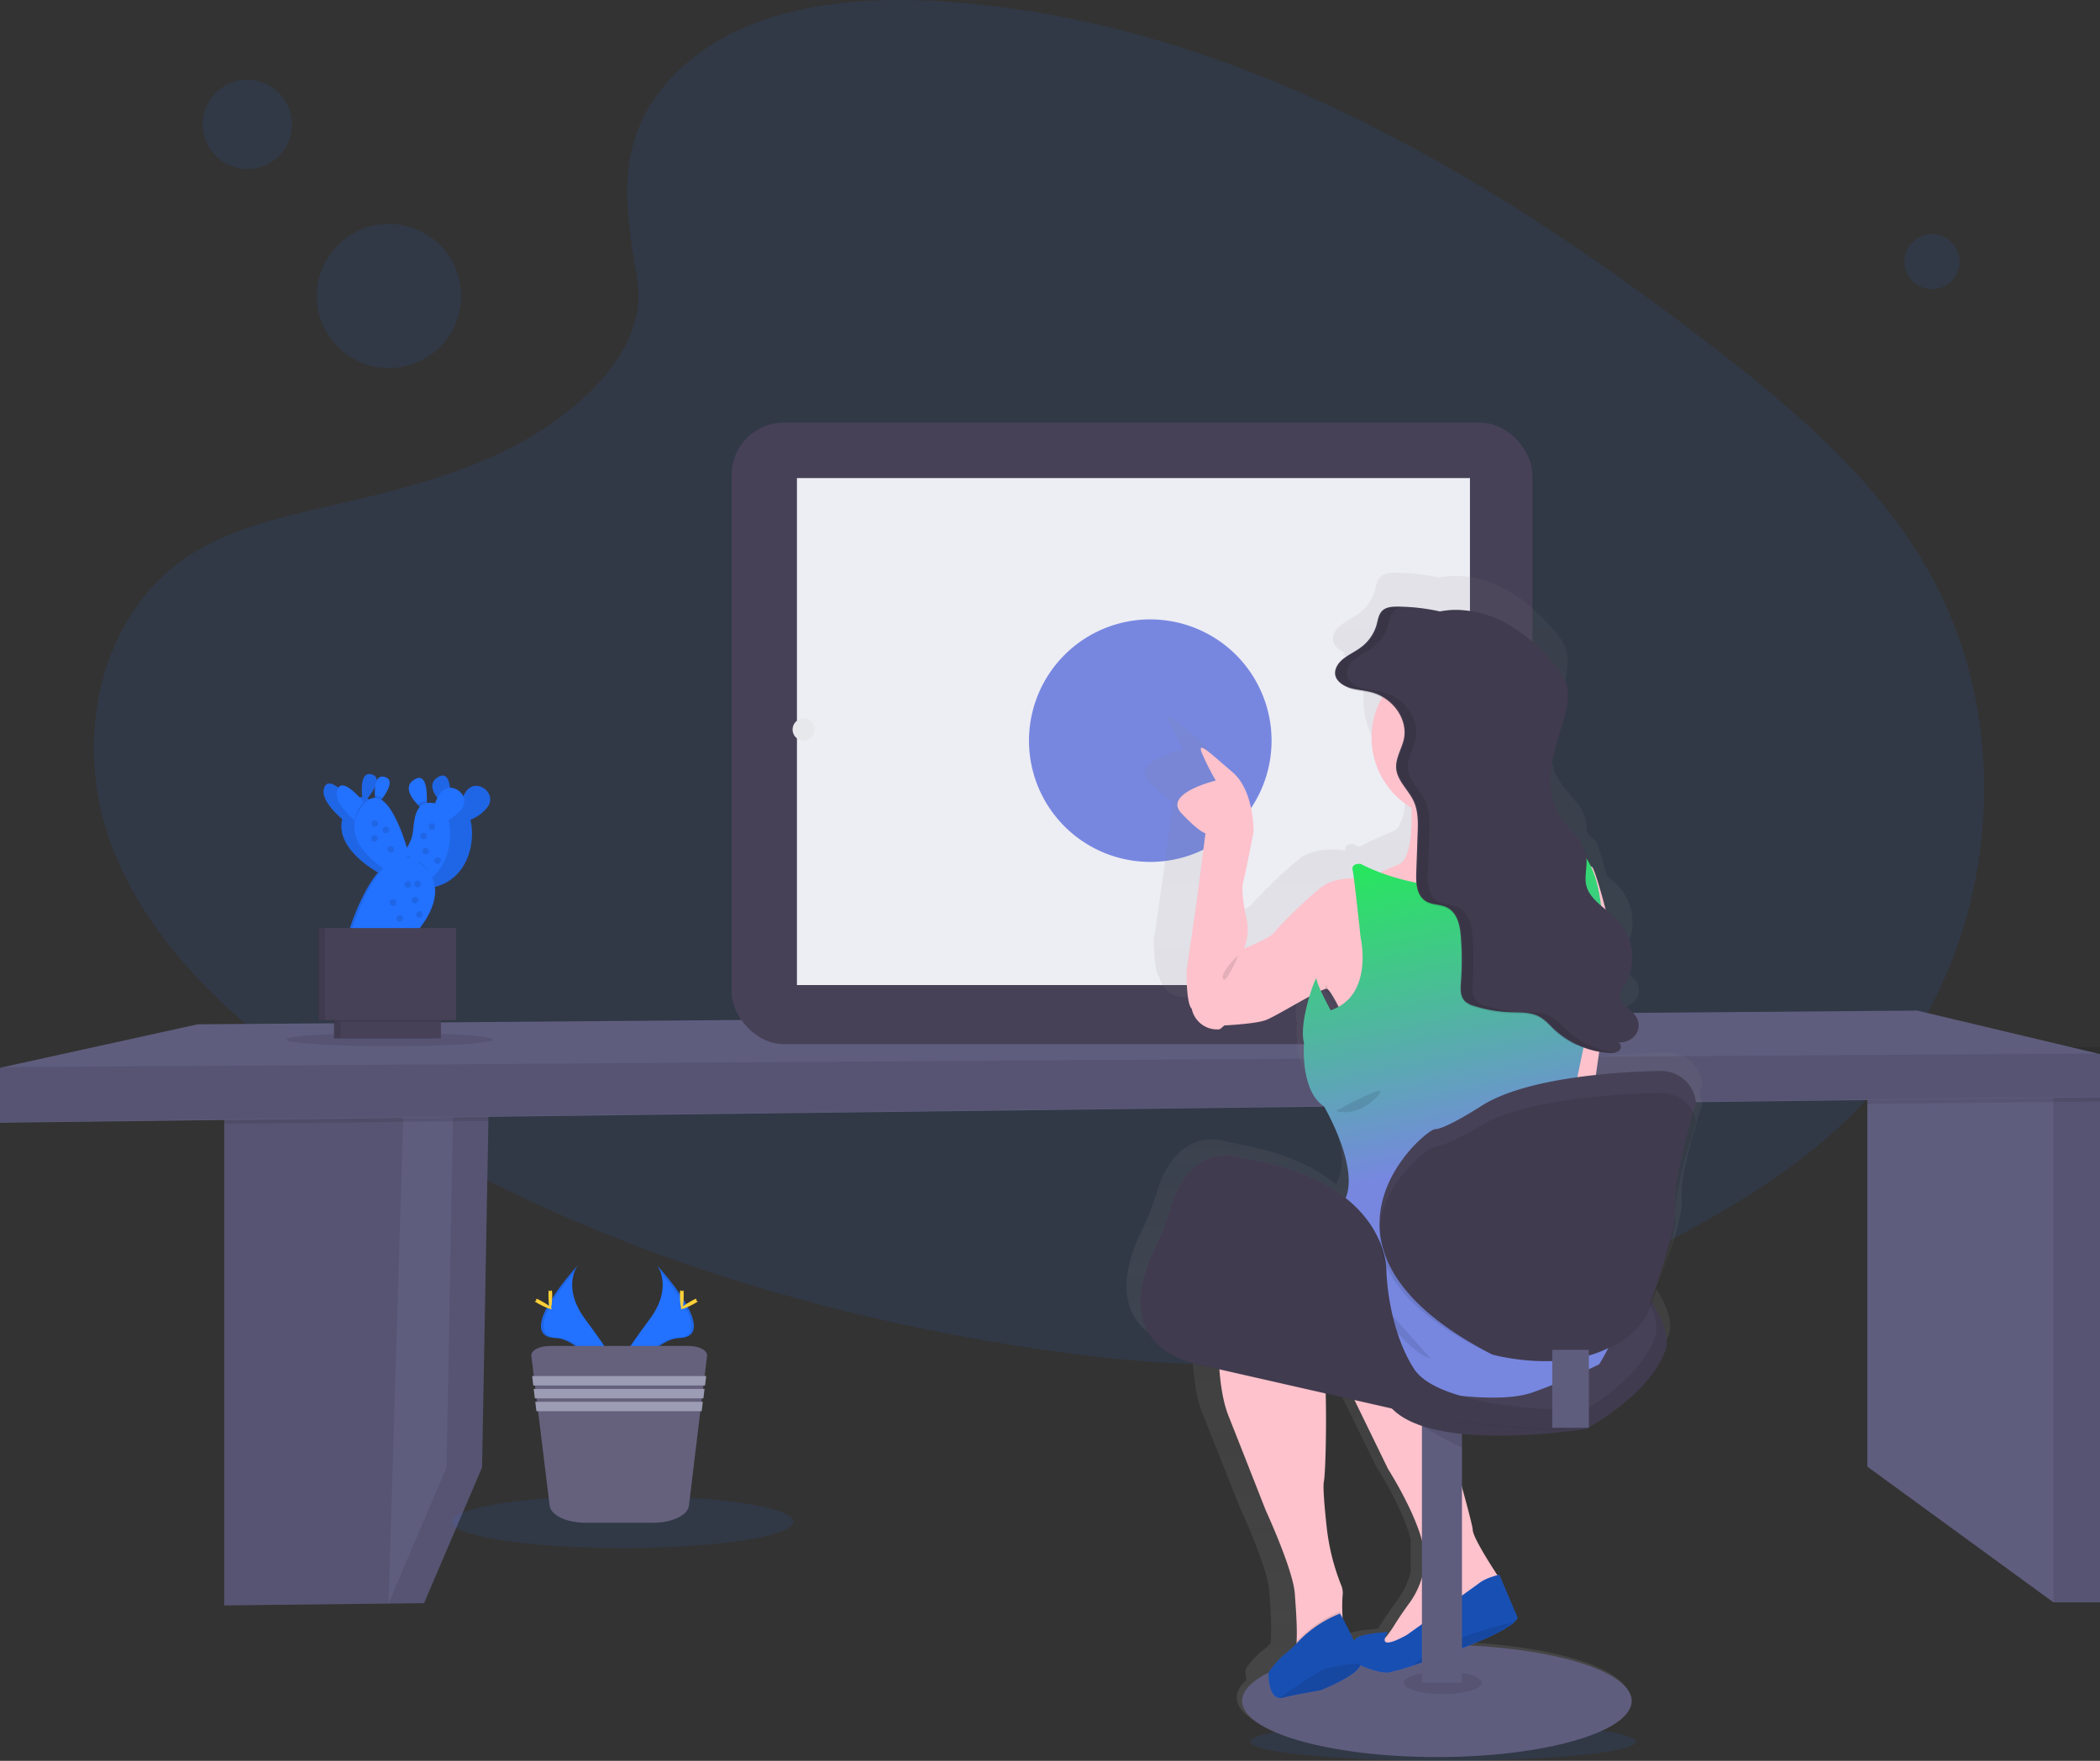 <svg xmlns="http://www.w3.org/2000/svg" xmlns:xlink="http://www.w3.org/1999/xlink" width="917.759" height="769.746" viewBox="0 0 917.759 769.746"><rect x="0" y="0" width="917.759" height="769.746" fill="#333333" stroke="none"/><defs><style>.a,.j{fill:#2271ff;}.a,.c,.m{opacity:0.1;}.b{fill:#5f5d7e;}.d{fill:#474157;}.e{fill:#ededf4;}.f{fill:#e6e8ec;}.g{fill:#7787e0;}.h{fill:url(#a);}.i{fill:#fdc2cc;}.k{opacity:0.3;}.l{fill:url(#b);}.n{fill:#ffd037;}.o{fill:#65617d;}.p{fill:#9d9cb5;}</style><linearGradient id="a" x1="0.5" y1="1" x2="0.5" gradientUnits="objectBoundingBox"><stop offset="0" stop-color="gray" stop-opacity="0.251"/><stop offset="0.54" stop-color="gray" stop-opacity="0.122"/><stop offset="1" stop-color="gray" stop-opacity="0.102"/></linearGradient><linearGradient id="b" x1="0.5" x2="0.586" y2="0.575" gradientUnits="objectBoundingBox"><stop offset="0" stop-color="#24ea59"/><stop offset="1" stop-color="#7787e0"/></linearGradient></defs><path class="a" d="M396.625,82.64c28.024-27.43,72.027-33,112.069-30.84,125.789,6.87,239.333,73.56,337.544,149,35.553,27.31,70.561,56.74,93.641,94.35,46.98,76.57,33.05,182.63-32.285,245.7-22.224,21.46-49.165,37.91-76.834,52.5-49.165,25.93-102.254,46.74-158.074,52.67-39.814,4.22-80.121.79-119.689-5.11C442.412,624.45,333.894,588,242.93,525.72c-39.9-27.33-77.507-61.3-93.95-105.52S143.061,320,183.841,293.8c16.853-10.82,37-15.71,56.722-20.3,29.035-6.76,58.534-13.42,84.727-27.15,27.059-14.19,59.107-41.63,53.717-73C373.217,139.63,368.664,110,396.625,82.64Z" transform="translate(-100.5 -51.38)"/><circle class="a" cx="31.5" cy="31.5" r="31.5" transform="translate(138.49 97.89)"/><circle class="a" cx="19.5" cy="19.5" r="19.5" transform="translate(88.59 34.89)"/><circle class="a" cx="12" cy="12" r="12" transform="translate(832.329 102.39)"/><ellipse class="a" cx="84.24" cy="8.4" rx="84.24" ry="8.4" transform="translate(546.433 752.946)"/><path class="b" d="M214,487.31l-.37,19.95-2.96,161.71-25.34,59.34-87.33,1V496.5l91.14-7.22Z" transform="translate(0 -27.504)"/><path class="c" d="M214,487.31l-.37,19.95-2.96,161.71-25.34,59.34-87.33,1V496.5l91.14-7.22Z" transform="translate(0 -27.504)"/><path class="b" d="M214,487.31l-.37,19.95-2.96,161.71-25.34,59.34L192,507.64l-.02-.14-2.84-18.22Z" transform="translate(-15.517 -27.504)"/><path class="c" d="M189.14,489.28,214,487.31l-.37,19.95-21.65.24L98,508.55V496.5Z" transform="translate(0 -17.275)"/><path class="b" d="M999,496.5V727.97H978.67l-81.34-59.33V489.97L970,483.14l4.46,2.05,4.21,1.94Z" transform="translate(-81.241 -27.504)"/><rect class="c" width="20.33" height="242.78" transform="translate(897.429 457.686)"/><path class="c" d="M999,485.19V498.5l-20.33.23-81.34.9v-9.66L970,483.14l4.46,2.05,4.21,1.94v-1.94Z" transform="translate(-81.241 -17.023)"/><path class="b" d="M917.759,477.64V496.5L0,507.64v-24l86.356-19,751.479-6Z" transform="translate(0 -16.862)"/><path class="c" d="M917.759,477.64V496.5L0,507.64v-24Z" transform="translate(0 -17.126)"/><rect class="d" width="349.92" height="271.69" rx="22.82" transform="translate(319.753 184.761)"/><rect class="e" width="294.12" height="221.63" transform="translate(348.289 208.987)"/><circle class="f" cx="4.82" cy="4.82" r="4.82" transform="translate(346.373 314.099)"/><circle class="f" cx="7.95" cy="7.95" r="7.95" transform="translate(635.604 311.489)"/><path class="g" d="M672.93,382.52l-37.61-22.86a5.14,5.14,0,0,0-7.63,4.48V408.6a5.14,5.14,0,0,0,7.63,4.48l37.61-21.58a5.15,5.15,0,0,0,0-8.98Zm28.28,3.85a53,53,0,1,0-53,53A53,53,0,0,0,701.21,386.37Zm-95.74,0a43.27,43.27,0,1,0,0-.01Z" transform="translate(-145.506 -62.596)"/><path class="h" d="M904.38,560.51a12.5,12.5,0,0,0-1.13-3.52c.76-2.59,1.25-4.18,1.25-4.18a5.839,5.839,0,0,0-.12-1,15.35,15.35,0,0,0-15.55-12.88c-6,.11-17.38.51-30,1.93.72-5.05,1.58-11.09,2.48-17.31l1.65.18a7.909,7.909,0,0,1,1.18.06h.53a5.44,5.44,0,0,0,3.66-1.12,2.16,2.16,0,0,0-.67-3.54,8.92,8.92,0,0,0,7.83-3.28,7,7,0,0,0,0-8.14c-2.11-3-6.58-5-6.82-8.53-.13-2,1.21-3.8,2.26-5.57a23.27,23.27,0,0,0-3.67-27.95,54.746,54.746,0,0,0-4.44-3.95c-2.2-8.08-4.5-15.3-5.18-15.53-.88-.29-2.39-2.19-3.83-3.82a18.4,18.4,0,0,0-.07-4.13c-1.06-7-8-12-11.82-18.18s-4.51-13.75-3.53-20.83,3.45-13.93,5.46-20.84c1.5-5.13,2.75-10.58,1.07-15.67-1.19-3.63-3.78-6.77-6.45-9.72-6.41-7.09-13.8-13.73-22.92-18a45.549,45.549,0,0,0-20.29-4.34h-.07l-1.1.06-.78.05-.78.08-.83.08h0c-.85.11-1.69.24-2.53.41a87.31,87.31,0,0,0-18.55-2.08h-.81a9.5,9.5,0,0,0-5.3,1.25c-2.22,1.55-2.5,4.33-3.17,6.75a18.73,18.73,0,0,1-7.2,10c-2.39,1.72-5.2,3-7.48,4.8s-4.06,4.5-3.45,7.16c.51,2.23,2.59,3.89,5,4.9-.29.36-.59.71-.87,1.08.47.19,1,.36,1.43.5,3,.89,6.23,1,9.27,1.81a20.306,20.306,0,0,1,2.46.83,35.12,35.12,0,0,0-4.11,16.52,35.59,35.59,0,0,0,18.62,31.22c0,.34,0,.67,0,1,.31,10.44-.48,23.14-5.82,25.29s-10.45,4.58-13.6,6.15l-1,.53c-.83-.38-1.66-.78-2.47-1.2,0,0-4.25-.5-3.51,2.74,0,0-12.85-2-19.9,3.49s-18.62,16.95-20.89,19.94S688,483.54,688,483.54s5.53-7.73,3.14-17.2c0,0-2.64-11.42-1.38-16s4.53-21.58,4.53-21.58.46-17.94-9.33-26.17-16.6-15-12.82-7a111.479,111.479,0,0,0,5.54,10.71s-23.41,5.56-15.1,14.24,10.57,8.69,10.57,8.69-2.77,21.43-3.28,25.42-5,34.39-5,34.39-.25,14.46,2.27,16.7c0,0,1.65,9.31,12.08,9,0,0,19.88-.5,25.42-2.74s24.66-14.21,26.68-13.46a1.149,1.149,0,0,1,.39.26,2.835,2.835,0,0,1,.3.3c-2,4.43-6.74,19.47-4.72,26.86,0,0-1.76,20.93,8.81,27.66,0,0,15.35,25.92,9.56,39.87-.46,1.13-.87,2.17-1.25,3.18-8.79-7.29-22.2-14-42.68-17.71-2.09-.38-4.17-.84-6.23-1.34-5.82-1.41-21.83-2.7-29.45,22.61a111.356,111.356,0,0,1-6.76,17.12c-3,6.07-6.33,14.77-6.4,23.4-.17,12.1,6.08,24.09,28.76,28.49.25,9,1.28,19.72,4.36,27.43,6.29,15.7,16.36,41.12,16.36,41.12s12.08,25.92,12.84,36.38c.49,6.85,1.21,15.83.71,22a9.776,9.776,0,0,1-.1,1.1,26.53,26.53,0,0,1-3.38,3.07c-1.76,1-7.55,7.23-7.55,8.72a26.635,26.635,0,0,0,.38,4.26c-2.74,2.39-4.24,5-4.24,7.6,0,13.52,38.37,24.48,85.7,24.48s85.69-11,85.69-24.48c0-12.34-32-22.54-73.58-24.22,8.67-3.46,16.37-7.09,19.56-10a4.681,4.681,0,0,0,1.51-2.06l-8.05-18.69s-.63.14-1.56.41l-.56-.84c-3.58-5.45-10.47-16.31-10.47-19.26,0-1.09-1.82-8.06-4.46-17.61V698c26.26,4,60.1-1.44,60.1-1.44l.15-.08h.66v-.36c4.55-2.52,27.31-15.85,34.06-33.53,2-5.16-.49-12.55-5.44-20.45,3.46-8.59,12-30.78,11.15-39.63,0-.47-.06-1-.06-1.52a26.1,26.1,0,0,0,.1-2.72c1-13,9-36.75,9-36.75S904.48,561.11,904.38,560.51Zm-170-57.76c1.82,3.2,3.77,7.29,4.54,8.95h0s-2.66-4.9-4.49-8.95Zm1.9,280.1-.19.07v-1a59.372,59.372,0,0,1,.19-7.82,9.159,9.159,0,0,0-.86-4.06,96,96,0,0,1-6.13-24.13c-1-8.72-1.83-18.23-1.31-20.65.78-3.71,1.42-31.81.45-45.66l15.48,3.48,18,36.7s11.58,17.92,15.17,32.06V766a34.6,34.6,0,0,1-5.41,11.74c-2.39,3.27-4.72,6.58-6.88,10-.66,1.06-1.39,2.15-2.12,3.17-.24,0-12.07.69-14.08,2.91-1.24,1.37-3.4,3.53-3.76,5.7l-.51.08c-2.32-6.91-7.99-16.75-7.99-16.75Z" transform="translate(-160.547 -78.874)"/><path class="c" d="M812.43,770l-4,13-17,14.75-25,7.18s-11.75-6.43-7.75-7.68c1.11-.35,2.43-1.62,3.77-3.28-1.4,5.1,9.73-1.47,9.73-1.47s28.75-20.5,31.75-22.75a22.609,22.609,0,0,1,6.4-2.93C811.58,768.77,812.43,770,812.43,770Z" transform="translate(-157.046 -78.874)"/><path class="i" d="M812.43,770l-4,13-17,14.75-25,7.18s-11.75-6.43-7.75-7.68c1.11-.35,2.43-1.62,3.77-3.28a50.009,50.009,0,0,0,3.34-4.82c2.14-3.44,4.46-6.76,6.83-10a36,36,0,0,0,6.31-16.61c1.75-13.75-16-41.5-16-41.5l-32.25-66.25,45,5.5s24.25,83.25,24.25,87.25c0,3,6.84,13.85,10.4,19.32C811.58,768.77,812.43,770,812.43,770Z" transform="translate(-156.315 -78.874)"/><ellipse class="b" cx="85.12" cy="24.55" rx="85.12" ry="24.55" transform="translate(542.853 718.996)"/><path class="j" d="M820.43,786a4.8,4.8,0,0,1-1.5,2.07c-6.18,5.67-29.29,14.1-43.57,18.68A101.092,101.092,0,0,1,763.93,810c-3.5.25-10.75-2-15.75-5.07s-.5-7.43,1.52-9.68,14-2.92,14-2.92c-5.75,9.57,8.49,1.17,8.49,1.17s28.75-20.5,31.75-22.75,8.5-3.5,8.5-3.5Z" transform="translate(-157.217 -78.874)"/><path class="k" d="M820.43,786a4.8,4.8,0,0,1-1.5,2.07c-6.18,5.67-29.29,14.1-43.57,18.68A101.092,101.092,0,0,1,763.93,810c-3.5.25-10.75-2-15.75-5.07s-.5-7.43,1.52-9.68,14-2.92,14-2.92c-5.75,9.57,8.49,1.17,8.49,1.17s28.75-20.5,31.75-22.75,8.5-3.5,8.5-3.5Z" transform="translate(-157.217 -78.874)"/><path class="c" d="M818.93,788.09c-6.18,5.67-29.29,14.1-43.57,18.68C788.3,795.81,810,790.08,818.93,788.09Z" transform="translate(-157.884 -78.874)"/><ellipse class="c" cx="17.03" cy="4.91" rx="17.03" ry="4.91" transform="translate(613.536 730.726)"/><rect class="b" width="17.5" height="129.5" transform="translate(621.422 606.136)"/><path class="c" d="M795.5,691.43v15c-3.5-1.08-11.49-5.63-17.5-9.21V685h3.65Z" transform="translate(-156.578 -73.835)"/><path class="d" d="M754.27,628.63s57.78-14.87,72.16-26,70.85,41.24,63.39,61S855.2,697.7,855.2,697.7s-75.11,12.22-87.9-13.27S754.27,628.63,754.27,628.63Z" transform="translate(-162.06 -73.042)"/><path class="c" d="M754.27,628.63s57.78-14.87,72.16-26,70.85,41.24,63.39,61S855.2,697.7,855.2,697.7s-75.11,12.22-87.9-13.27S754.27,628.63,754.27,628.63Z" transform="translate(-162.06 -73.042)"/><path class="d" d="M749.27,622.63s57.78-14.87,72.16-26,70.85,41.24,63.39,61S850.2,691.7,850.2,691.7s-75.11,12.22-87.9-13.27S749.27,622.63,749.27,622.63Z" transform="translate(-161.59 -72.806)"/><path class="i" d="M695.68,486.27,689.43,484s5.5-7.75,3.13-17.25c0,0-2.63-11.46-1.38-16.1s4.5-21.65,4.5-21.65.46-18-9.27-26.25-16.48-15-12.73-7a111.4,111.4,0,0,0,5.5,10.75s-23.25,5.57-15,14.29,10.5,8.71,10.5,8.71-2.75,21.5-3.25,25.5-5,34.5-5,34.5-.25,14.5,2.25,16.75a11.31,11.31,0,0,0,12,9C682.46,515.22,703.68,491.77,695.68,486.27Z" transform="translate(-147.858 -65.279)"/><path class="i" d="M846.68,440.27v14L832.18,459l-24.7,18.18L800.93,482l-29.25-11.75-18.5-19.5s.9-.49,2.46-1.3l1-.53c3.13-1.57,8.06-4,13.51-6.17s6.09-14.89,5.78-25.37v-1c-.25-7.35-1-13.36-1-13.36s3.05-.58,7.49-1.24c12.31-1.83,35.28-4.3,33.26,3.24a17.369,17.369,0,0,0,0,7.79c.06.28.12.57.19.85,2.08,9.09,8.52,18.61,8.52,18.61l20,7.2.56.2Z" transform="translate(-159.058 -64.779)"/><path class="i" d="M846.68,444.52v-4.25a14,14,0,0,1,4.75,0c1.75.5,5.07,5.75,6.57,6.25s10.68,34.75,9.68,37.75S857.23,555,857.23,555l-19.05,21-3.75-57.75L846.68,484Z" transform="translate(-162.244 -67.54)"/><path class="i" d="M747.93,601.77s-17.41,3.75-15.2,9.25,11.95,5.75,11.95,5.75Z" transform="translate(-152.703 -70.725)"/><path class="i" d="M772.18,490.72l-13.25,28.55-15.75,11.5L740.43,513s-5.32-11.75-7.61-13.74a1.149,1.149,0,0,0-.39-.26c-2-.75-21,11.25-26.5,13.5s-25.25,2.75-25.25,2.75L689.43,484s17.5-6.5,19.75-9.5,13.75-14.5,20.75-20S749.7,451,749.7,451l.2.08,3.28,1.42,9.5,23.25Z" transform="translate(-152.439 -66.688)"/><path class="i" d="M737.43,775.52a59.665,59.665,0,0,0-.19,7.84c.07,2.79.19,5.16.19,5.16l-5.75,12s-19.75,6.5-16.5,3.75c1.13-.95,1.71-3.42,2-6.69.49-6.18-.22-15.19-.71-22.06-.75-10.5-12.75-36.5-12.75-36.5s-10-25.5-16.25-41.25-4-44.25-4-44.25,1-21.5,5.5-28,22-8.75,22-8.75L719.18,644s6.75,25.5,9.25,29.25,1.75,48.5.75,53.25c-.51,2.43.35,12,1.31,20.72a97.309,97.309,0,0,0,6.08,24.2,9.24,9.24,0,0,1,.86,4.1Z" transform="translate(-150.602 -78.874)"/><path class="c" d="M737.43,788.52l-5.75,12s-19.75,6.5-16.5,3.75c1.13-.95,1.71-3.42,2-6.69.71-.71,1.47-1.49,2.25-2.29a50.489,50.489,0,0,1,17.85-11.93h0C737.31,786.15,737.43,788.52,737.43,788.52Z" transform="translate(-151.615 -78.874)"/><path class="j" d="M746.45,806.38a.59.59,0,0,1,0,.14c-1,4.75-17.5,11.25-17.5,11.25s-10.5,1.75-16.5,3.25a4.151,4.151,0,0,1-1.41.13c-4.63-.35-4.84-9.26-4.84-10.63s5.75-7.75,7.5-8.75a53.632,53.632,0,0,0,5.56-5.33,51.6,51.6,0,0,1,18.22-12.17h0S747.25,801.45,746.45,806.38Z" transform="translate(-151.827 -78.874)"/><path class="k" d="M746.45,806.38a.59.59,0,0,1,0,.14c-1,4.75-17.5,11.25-17.5,11.25s-10.5,1.75-16.5,3.25a4.151,4.151,0,0,1-1.41.13c-4.63-.35-4.84-9.26-4.84-10.63s5.75-7.75,7.5-8.75a53.011,53.011,0,0,0,5.64-5.41,50.568,50.568,0,0,1,17.86-12l.28-.11S747.25,801.45,746.45,806.38Z" transform="translate(-151.827 -78.874)"/><path class="c" d="M746.45,806.38a.59.59,0,0,1,0,.14c-1,4.75-17.5,11.25-17.5,11.25s-10.5,1.75-16.5,3.25a4.151,4.151,0,0,1-1.41.13c5.44-3.73,18.63-12.68,20.41-12.88S742,805.55,746.45,806.38Z" transform="translate(-151.975 -78.874)"/><path class="c" d="M815.91,413.66c-6.18,5.09-11.86,4.36-20.49,4.36-6.24,0-14.35,2.19-19.46-.62-.21-7.81-1-14.38-1-14.38s43.5-8.25,40.75,2a18.18,18.18,0,0,0,.2,8.64Z" transform="translate(-157.693 -63.691)"/><path class="i" d="M828.93,385.06a35.75,35.75,0,0,1-35.75,35.75,24.91,24.91,0,0,1-2.74-.1h0a35.75,35.75,0,1,1,38.5-35.65Z" transform="translate(-158.042 -62.667)"/><path class="c" d="M762.68,475.77l9.5,15-13.25,28.55-15.75,11.5L740.43,513s-5.32-11.75-7.61-13.74c.66-1.61,1.11-2.35,1.11-1.76,0,2.5,6.15,13.75,6.15,13.75,19-6.5,13.1-31.75,13.1-31.75s-2.36-22.5-3.28-28.42l3.28,1.42Z" transform="translate(-154.031 -66.696)"/><path class="c" d="M846.68,440.27v14L832.18,459l-24.7,18.18L800.93,482l-29.25-11.75-18.5-19.5s.9-.49,2.46-1.3l1-.53c12.87,5.85,26.8,8,36.75,8.77a111,111,0,0,0,13.76.31c37.67-6,38.79-15.1,37.85-18.33Z" transform="translate(-159.058 -65.522)"/><path class="l" d="M857.43,667a280.292,280.292,0,0,1-29,12.25c-17.25,6.25-55.25-2-60-3.25s-41.25-15.75-55.25-21.25-17.5-1-20.75-1.5-5.5-6.75-6-8.5,9-17,14.25-24.75,21-6.25,23.25-6.75,18,0,18,0-1-5,4.75-19-9.5-40-9.5-40c-10.5-6.75-8.75-27.75-8.75-27.75-2.5-9.25,5.5-30.5,5.5-28s6.15,13.75,6.15,13.75c19-6.5,13.1-31.75,13.1-31.75s-2.75-26.25-3.48-29.5,3.48-2.75,3.48-2.75q1.22.63,2.46,1.2c13.16,6.2,27.56,8.46,37.78,9.24a111,111,0,0,0,13.76.31c45.67-7.37,37.58-19.12,37.28-19.54l2.22.79c16.5,12,11.5,51.75,11.5,51.75L852,521.67l-4.59,22.1s16.25,98.5,17.75,103.5S857.43,667,857.43,667Z" transform="translate(-158.542 -70.6)"/><path class="c" d="M735.68,622c-1,.75-12.25,24-4,30.5S735.68,622,735.68,622Z" transform="translate(-152.002 -71.862)"/><path class="c" d="M743.68,625.27c.25.75,23.5,37.75,36.25,40.75Z" transform="translate(-154.774 -72.238)"/><path class="c" d="M799.69,332.48l-3.72.79a25.076,25.076,0,0,1,3.14-.93Z" transform="translate(-157.268 -61.081)"/><path class="c" d="M855.71,492l-7,29.65a36.219,36.219,0,0,1-9.72-6.51c-2.23-2.12-4.23-4.55-7.1-5.94-3.69-1.79-8.14-1.55-12.33-1.7a59.32,59.32,0,0,1-15.42-2.64,10.882,10.882,0,0,1-4-1.94c-2.38-2.1-2.22-5.49-2-8.45a129.58,129.58,0,0,0,.15-17.29c-.06-1.08-.14-2.16-.23-3.24-.4-4.83-1.7-10.43-6.64-12.5-2.54-1-5.57-.92-8-2.13a6.61,6.61,0,0,1-1-.62c-3.6-2.52-3.93-7.57-3.79-11.82q.32-8.76.61-17.53a50.948,50.948,0,0,0-.19-8.65h0a19.209,19.209,0,0,0-1.56-5.52c-2.17-4.64-6.69-8.51-7.5-13.41a5.424,5.424,0,0,1-.09-.69c-.42-4.38,2.34-8.46,3.31-12.77,1.94-8.67-4.58-18.17-14.17-20.66-3-.78-6.22-.93-9.21-1.82a14.794,14.794,0,0,1-1.41-.5c7.24-9.66,19.65-16,33.74-16,22.33,0,40.44,16,40.44,35.75,0,11.2-5.83,21.19-14.94,27.75.06.28.13.57.21.85,2.35,9.09,9.64,18.61,9.64,18.61l22.64,7.2,2.52.8C861.37,452.27,855.71,492,855.71,492Z" transform="translate(-159.583 -64.488)"/><path class="c" d="M868,520.72a3.4,3.4,0,0,1-.64-.09A1.33,1.33,0,0,1,868,520.72Z" transform="translate(-162.903 -67.565)"/><path class="d" d="M790.68,331.49a86,86,0,0,0-19.08-2.23c-2.09,0-4.33.11-6,1.26-2.21,1.55-2.49,4.35-3.15,6.77a18.78,18.78,0,0,1-7.15,10c-2.37,1.73-5.16,3-7.43,4.82s-4,4.52-3.43,7.18S748,364,751,364.85s6.19,1,9.21,1.82c9.59,2.49,16.1,12,14.16,20.65-1,4.31-3.73,8.39-3.31,12.77.49,5.23,5.32,9.26,7.59,14.11,2.07,4.42,1.93,9.38,1.77,14.16l-.61,17.54c-.16,4.62.24,10.18,4.8,12.44,2.44,1.2,5.48,1.07,8,2.13,4.94,2.06,6.24,7.67,6.64,12.49a129.1,129.1,0,0,1,.08,20.53c-.23,3-.39,6.35,2,8.45a10.72,10.72,0,0,0,4,1.94,59.32,59.32,0,0,0,15.42,2.64c4.2.16,8.64-.08,12.33,1.7,2.87,1.39,4.87,3.83,7.1,5.94a39.24,39.24,0,0,0,23.18,10.15c1.85.16,3.95.12,5.24-1.07s.53-3.76-1.31-3.61a8.89,8.89,0,0,0,8.42-3.22,7.1,7.1,0,0,0,0-8.17c-2.09-3-6.53-5-6.77-8.56-.13-2,1.2-3.81,2.24-5.59a23.51,23.51,0,0,0-3.64-28c-4.69-4.85-11.72-8.53-13.36-14.75-1.09-4.16.56-8.53-.07-12.76-1-7-7.93-12-11.74-18.24s-4.48-13.79-3.51-20.89,3.43-14,5.43-20.9c1.49-5.15,2.72-10.62,1.06-15.73-1.19-3.63-3.75-6.78-6.41-9.75-6.37-7.11-13.7-13.77-22.76-18s-20.1-5.87-29.72-2.74" transform="translate(-160.876 -64.068)"/><path class="c" d="M790.68,331.49a86,86,0,0,0-19.08-2.23c-2.09,0-4.33.11-6,1.26-2.21,1.55-2.49,4.35-3.15,6.77a18.78,18.78,0,0,1-7.15,10c-2.37,1.73-5.16,3-7.43,4.82s-4,4.52-3.43,7.18S748,364,751,364.85s6.19,1,9.21,1.82c9.59,2.49,16.1,12,14.16,20.65-1,4.31-3.73,8.39-3.31,12.77.49,5.23,5.32,9.26,7.59,14.11,2.07,4.42,1.93,9.38,1.77,14.16l-.61,17.54c-.16,4.62.24,10.18,4.8,12.44,2.44,1.2,5.48,1.07,8,2.13,4.94,2.06,6.24,7.67,6.64,12.49a129.1,129.1,0,0,1,.08,20.53c-.23,3-.39,6.35,2,8.45a10.72,10.72,0,0,0,4,1.94,59.32,59.32,0,0,0,15.42,2.64c4.2.16,8.64-.08,12.33,1.7,2.87,1.39,4.87,3.83,7.1,5.94a39.24,39.24,0,0,0,23.18,10.15c1.85.16,3.95.12,5.24-1.07s.53-3.76-1.31-3.61a8.89,8.89,0,0,0,8.42-3.22,7.1,7.1,0,0,0,0-8.17c-2.09-3-6.53-5-6.77-8.56-.13-2,1.2-3.81,2.24-5.59a23.51,23.51,0,0,0-3.64-28c-4.69-4.85-11.72-8.53-13.36-14.75-1.09-4.16.56-8.53-.07-12.76-1-7-7.93-12-11.74-18.24s-4.48-13.79-3.51-20.89,3.43-14,5.43-20.9c1.49-5.15,2.72-10.62,1.06-15.73-1.19-3.63-3.75-6.78-6.41-9.75-6.37-7.11-13.7-13.77-22.76-18s-20.1-5.87-29.72-2.74" transform="translate(-160.876 -64.068)"/><path class="c" d="M737.18,554.27s8.5,3.25,17.5-5.75S737.18,554.27,737.18,554.27Z" transform="translate(-153.3 -68.624)"/><g class="m" transform="translate(584.03 265.25)"><path d="M794.44,331.34a35.563,35.563,0,0,1,5-.63,37.932,37.932,0,0,0-7,.22Z" transform="translate(-744.18 -329.32)"/><path d="M844.58,514.16c-2.24-2.11-4.23-4.55-7.11-5.94-3.68-1.78-8.13-1.54-12.33-1.7a59,59,0,0,1-15.42-2.64,10.72,10.72,0,0,1-4-1.94c-2.38-2.1-2.21-5.48-2-8.45a129.117,129.117,0,0,0-.08-20.53c-.41-4.82-1.7-10.43-6.65-12.49-2.53-1.06-5.56-.93-8-2.13-4.56-2.26-5-7.82-4.81-12.44q.31-8.77.61-17.53c.17-4.79.3-9.75-1.77-14.17-2.27-4.85-7.1-8.87-7.59-14.11-.41-4.37,2.35-8.46,3.32-12.77,1.94-8.67-4.58-18.16-14.17-20.65-3-.78-6.22-.94-9.21-1.82s-5.89-2.78-6.51-5.5,1.15-5.36,3.42-7.19,5.06-3.09,7.44-4.82a18.71,18.71,0,0,0,7.14-10c.67-2.42,1-5.21,3.15-6.77a8,8,0,0,1,4.1-1.2c-.89,0-1.78-.05-2.66-.05-2.09,0-4.33.11-6,1.25-2.21,1.56-2.49,4.35-3.15,6.77a18.78,18.78,0,0,1-7.15,10c-2.37,1.73-5.16,3-7.43,4.82s-4,4.52-3.43,7.19,3.53,4.61,6.52,5.5,6.19,1,9.21,1.82c9.59,2.49,16.1,12,14.16,20.65-1,4.31-3.73,8.4-3.31,12.77.49,5.24,5.32,9.26,7.59,14.11,2.07,4.42,1.94,9.38,1.77,14.17q-.31,8.76-.61,17.53c-.16,4.62.24,10.18,4.8,12.44,2.44,1.2,5.48,1.07,8,2.13,4.94,2.06,6.24,7.67,6.64,12.49a129.1,129.1,0,0,1,.08,20.53c-.23,3-.39,6.35,2,8.45a10.72,10.72,0,0,0,4,1.94,58.911,58.911,0,0,0,15.42,2.64c4.2.16,8.64-.08,12.33,1.7,2.87,1.39,4.87,3.83,7.11,5.94a39.18,39.18,0,0,0,23.17,10.15,10.71,10.71,0,0,0,3.35-.13,39.11,39.11,0,0,1-21.94-10.02Z" transform="translate(-744.18 -329.32)"/></g><path class="c" d="M689.43,484s-8,7.34-6.83,10.34S689.43,484,689.43,484Z" transform="translate(-148.159 -66.504)"/><path class="d" d="M696.85,578.35c-5.77-1.41-21.68-2.71-29.25,22.68a112.32,112.32,0,0,1-6.71,17.17c-7.26,14.91-16.64,45.57,24.61,52.32l99,22.5s53,6.5,56.5,4,3-8,3-8-58.5,0-70-18-12-42.5-12-42.5,1.44-37.83-59-48.82C701,579.32,698.9,578.85,696.85,578.35Z" transform="translate(-156.101 -72.744)"/><path class="c" d="M696.85,578.52c-5.77-1.41-21.68-2.71-29.25,22.69a112.32,112.32,0,0,1-6.71,17.17c-7.26,14.9-16.64,45.56,24.61,52.31l99,22.5s53,6.5,56.5,4,3-8,3-8-58.5,0-70-18-12-42.5-12-42.5,1.44-37.83-59-48.82C701,579.49,698.9,579,696.85,578.52Z" transform="translate(-156.101 -72.751)"/><path class="d" d="M904.38,552.48a15.29,15.29,0,0,0-15.45-12.92c-14.24.26-58.07,2.16-78.43,15.46,0,0-15.5,10-20,10s-65.5,52,25,98.5c0,0,48.5,13.8,67.5-18.6,0,0,13.5-34.8,12.5-46.85s9-44.55,9-44.55S904.48,553.13,904.38,552.48Z" transform="translate(-163.336 -71.402)"/><path class="c" d="M904.38,561.24c-1.14-7-7.8-12.06-15.45-11.93-14.24.24-58.07,2-78.43,14.27,0,0-15.5,9.23-20,9.23s-65.5,48,25,90.93c0,0,48.5,12.74,67.5-17.17,0,0,13.5-32.13,12.5-43.25s9-41.12,9-41.12S904.48,561.84,904.38,561.24Z" transform="translate(-163.336 -71.509)"/><rect class="b" width="16" height="34.07" transform="translate(678.384 590.077)"/><ellipse class="c" cx="45.04" cy="2.89" rx="45.04" ry="2.89" transform="translate(125.2 451.559)"/><path class="j" d="M308.54,410.62a17.179,17.179,0,0,0-2.28,4.29c-.14.38-.28.8-.42,1.21a3.69,3.69,0,0,0-.79-.27,11.34,11.34,0,0,0-3.57-.31c0-.46.06-1,.07-1.46.15-5.27-.47-12.62-5.5-9.51-4.82,3-1.38,8,1.73,11.21l.8.78c-2.84,2-3.38,6.73-3.85,11.64s-4.64,10.29-7.41,13.34c-.28.31-.53.59-.78.85a10.11,10.11,0,0,0-8.05-2.07c-.11-.43-.24-.88-.37-1.36-2.24-8.08-6.89-22.09-12.82-25.16l.78-1c2.52-3.3,5.36-8.19,1.17-9.45s-4.57,4.25-4.34,8.37c0,.52.08,1,.12,1.46a6.17,6.17,0,0,0-4.38,2.14l-.65-.76c-3.4-4-9.63-10.37-11.52-5.56-1.76,4.48,3.73,10.29,7.59,13.66l.24.21C251.72,433.4,263,442,269.12,445.72l.79.48c-8.4,9.9-13.59,28.45-13.59,28.45l23.52,4.2s15.6-13.45,13.6-26.09h.16c15.59-3.12,19.13-19.74,16.7-29.61l.28-.11a17.74,17.74,0,0,0,7.22-5.46C322.16,411.51,313,404.67,308.54,410.62Z" transform="translate(-104.724 -64.784)"/><path class="c" d="M308.54,410.62a17.179,17.179,0,0,0-2.28,4.29c-.14.38-.28.8-.42,1.21a3.69,3.69,0,0,0-.79-.27,11.34,11.34,0,0,0-3.57-.31c0-.46.06-1,.07-1.46.15-5.27-.47-12.62-5.5-9.51-4.82,3-1.38,8,1.73,11.21l.8.78c-2.84,2-3.38,6.73-3.85,11.64s-4.64,10.29-7.41,13.34c-.28.31-.53.59-.78.85a10.11,10.11,0,0,0-8.05-2.07c-.11-.43-.24-.88-.37-1.36-2.24-8.08-6.89-22.09-12.82-25.16l.78-1c2.52-3.3,5.36-8.19,1.17-9.45s-4.57,4.25-4.34,8.37c0,.52.08,1,.12,1.46a6.17,6.17,0,0,0-4.38,2.14l-.65-.76c-3.4-4-9.63-10.37-11.52-5.56-1.76,4.48,3.73,10.29,7.59,13.66l.24.21C251.72,433.4,263,442,269.12,445.72l.79.48c-8.4,9.9-13.59,28.45-13.59,28.45l23.52,4.2s15.6-13.45,13.6-26.09h.16c15.59-3.12,19.13-19.74,16.7-29.61l.28-.11a17.74,17.74,0,0,0,7.22-5.46C322.16,411.51,313,404.67,308.54,410.62Z" transform="translate(-104.724 -64.784)"/><path class="j" d="M261.72,417.4,259,425.45s-1.53-1.08-3.46-2.78c-3.86-3.37-9.35-9.18-7.59-13.66,1.89-4.81,8.12,1.54,11.52,5.56C260.81,416.16,261.72,417.4,261.72,417.4Z" transform="translate(-100.5 -63.94)"/><path class="j" d="M267.52,412.81a38.9,38.9,0,0,1-2.68,3.15,42.219,42.219,0,0,1-.49-4.23c-.23-4.12.21-9.59,4.34-8.37S270,409.51,267.52,412.81Z" transform="translate(-100.5 -63.71)"/><path class="j" d="M303,414.08c-.08,2.65-.34,4.76-.34,4.76a34,34,0,0,1-3.43-3.06c-3.11-3.23-6.55-8.21-1.73-11.21C302.52,401.46,303.14,408.81,303,414.08Z" transform="translate(-116.452 -63.768)"/><path class="j" d="M319.24,417.55A17.74,17.74,0,0,1,312,423a20.18,20.18,0,0,1-2.42.87l-3.24-4.55a33.051,33.051,0,0,1,1.34-4.42,17.181,17.181,0,0,1,2.28-4.29C314.46,404.67,323.6,411.51,319.24,417.55Z" transform="translate(-117.478 -63.935)"/><path class="c" d="M259.44,414.57c1.37,1.59,2.28,2.83,2.28,2.83L259,425.45s-1.53-1.08-3.46-2.78a15.75,15.75,0,0,1,3.1-7.07A9.385,9.385,0,0,1,259.44,414.57Z" transform="translate(-100.5 -64.078)"/><path class="c" d="M267.52,412.81a38.9,38.9,0,0,1-2.68,3.15,42.219,42.219,0,0,1-.49-4.23,5.46,5.46,0,0,1,3.17,1.08Z" transform="translate(-100.5 -63.873)"/><path class="j" d="M281,444.77l-6.84,3s-1.49-.72-3.64-2.06c-7.19-4.43-21.64-15.56-11.95-28.68s17.77,10.42,20.95,21.92C280.53,442.4,281,444.77,281,444.77Z" transform="translate(-100.5 -64.423)"/><path class="c" d="M299.22,415.78a5.57,5.57,0,0,1,3.77-1.7c-.08,2.65-.34,4.76-.34,4.76a34,34,0,0,1-3.43-3.06Z" transform="translate(-116.722 -63.963)"/><path class="c" d="M312,423a20.185,20.185,0,0,1-2.42.87l-3.24-4.55a33.051,33.051,0,0,1,1.34-4.42C309.79,416.14,311.33,419.17,312,423Z" transform="translate(-117.335 -64.059)"/><path class="j" d="M295,452.73l-1.15.2c-22.93,3.49-7.56-8.88-7.56-8.88s1-.95,2.43-2.51c2.77-3.05,6.93-8.4,7.41-13.34.72-7.43,1.55-14.4,10.32-12.35C315.1,417.86,316.75,448.38,295,452.73Z" transform="translate(-115.672 -64.566)"/><rect class="d" width="43.81" height="11.52" transform="translate(146.081 442.389)"/><rect class="d" width="57.24" height="40.2" transform="translate(139.255 405.701)"/><rect class="c" width="43.81" height="11.52" transform="translate(145.673 442.389)"/><rect class="c" width="57.24" height="40.2" transform="translate(139.081 405.71)"/><rect class="d" width="43.81" height="11.52" transform="translate(148.88 442.389)"/><path class="c" d="M279.56,439c1,3.44,1.48,5.81,1.48,5.81l-6.84,3s-1.49-.72-3.64-2.06C273.24,442.32,276.26,439.75,279.56,439Z" transform="translate(-100.5 -64.897)"/><path class="c" d="M295,452.73l-1.15.2c-22.93,3.49-7.56-8.88-7.56-8.88s1-.95,2.43-2.51C293,445,294.81,448.83,295,452.73Z" transform="translate(-105.41 -65.041)"/><path class="j" d="M257.76,474.65s12.84-46,30.85-31.8-7.33,36-7.33,36Z" transform="translate(-104.883 -65.471)"/><circle class="c" cx="1.44" cy="1.44" r="1.44" transform="translate(162.3 358.565)"/><circle class="c" cx="1.44" cy="1.44" r="1.44" transform="translate(162.18 365.062)"/><circle class="c" cx="1.44" cy="1.44" r="1.44" transform="translate(187.316 359.839)"/><circle class="c" cx="1.44" cy="1.44" r="1.44" transform="translate(170.34 393.097)"/><circle class="c" cx="1.44" cy="1.44" r="1.44" transform="translate(184.561 370.622)"/><circle class="c" cx="1.44" cy="1.44" r="1.44" transform="translate(181.074 384.987)"/><circle class="c" cx="1.44" cy="1.44" r="1.44" transform="translate(167.22 361.345)"/><circle class="c" cx="1.44" cy="1.44" r="1.44" transform="translate(183.679 364.019)"/><circle class="c" cx="1.44" cy="1.44" r="1.44" transform="translate(189.833 374.793)"/><circle class="c" cx="1.44" cy="1.44" r="1.44" transform="translate(179.94 392.054)"/><circle class="c" cx="1.44" cy="1.44" r="1.44" transform="translate(176.82 385.219)"/><circle class="c" cx="1.44" cy="1.44" r="1.44" transform="translate(169.38 369.811)"/><rect class="c" width="43.81" height="4.21" transform="translate(148.88 442.536)"/><rect class="d" width="57.24" height="40.2" transform="translate(142.053 405.701)"/><circle class="c" cx="1.44" cy="1.44" r="1.44" transform="translate(181.86 398.31)"/><circle class="c" cx="1.44" cy="1.44" r="1.44" transform="translate(173.22 400.047)"/><path class="j" d="M412.39,626s7.13,9.33-3.29,23.41-19,26-15.56,34.76c0,0,15.74-26.16,28.55-26.52S426.48,641.74,412.39,626Z" transform="translate(-125.147 -72.756)"/><path class="c" d="M412.39,626a11.492,11.492,0,0,1,1.46,2.92c12.49,14.68,19.15,28.38,7.14,28.73C409.8,658,396.38,678,393.16,683c.11.39.24.78.38,1.15,0,0,15.74-26.16,28.55-26.52S426.48,641.74,412.39,626Z" transform="translate(-125.17 -72.756)"/><path class="n" d="M425.65,637.9c0,3.28-.37,5.94-.82,5.94s-.82-2.66-.82-5.94.46-1.74.91-1.74S425.65,634.61,425.65,637.9Z" transform="translate(-126.852 -71.74)"/><path class="n" d="M430.2,641.82c-2.88,1.57-5.39,2.52-5.61,2.12s1.94-2,4.83-3.57,1.74-.43,2,0S433.09,640.25,430.2,641.82Z" transform="translate(-127.052 -71.779)"/><path class="j" d="M374.7,626s-7.13,9.33,3.29,23.41,19,26,15.55,34.76c0,0-15.73-26.16-28.54-26.52S360.61,641.74,374.7,626Z" transform="translate(-122.273 -72.756)"/><path class="c" d="M374.7,626a11.493,11.493,0,0,0-1.46,2.92c-12.49,14.68-19.15,28.38-7.14,28.73C377.29,658,390.71,678,393.93,683a11.091,11.091,0,0,1-.39,1.15S377.81,658,365,657.66,360.61,641.74,374.7,626Z" transform="translate(-122.264 -72.756)"/><path class="n" d="M361.44,637.9c0,3.28.37,5.94.82,5.94s.82-2.66.82-5.94-.46-1.74-.91-1.74S361.44,634.61,361.44,637.9Z" transform="translate(-121.755 -71.74)"/><path class="n" d="M356.89,641.82c2.88,1.57,5.39,2.52,5.61,2.12s-1.94-2-4.83-3.57-1.74-.43-2,0S354,640.25,356.89,641.82Z" transform="translate(-121.359 -71.779)"/><ellipse class="a" cx="74.6" cy="11.45" rx="74.6" ry="11.45" transform="translate(197.557 653.786)"/><path class="o" d="M431.94,671.61l-.36,2.91-.5,4.12-.2,1.71-.51,4.12-.21,1.72-.5,4.11L424,737.1c-.51,4.18-7.34,7.43-15.57,7.43H378.71c-8.24,0-15-3.25-15.56-7.43l-5.72-46.8-.5-4.11-.21-1.72-.51-4.12-.2-1.71-.5-4.12-.36-2.91c-.29-2.36,3.4-4.36,8.07-4.36h60.66C428.53,667.25,432.23,669.25,431.94,671.61Z" transform="translate(-122.932 -78.874)"/><path class="p" d="M331.08,623.15l-.5,4.11H255.51l-.5-4.11Z" transform="translate(-22.447 -21.611)"/><path class="p" d="M330.38,628.98l-.5,4.12H256.22l-.51-4.12Z" transform="translate(-22.475 -21.814)"/><path class="p" d="M329.66,634.81l-.5,4.12H256.93l-.5-4.12Z" transform="translate(-22.503 -22.016)"/></svg>